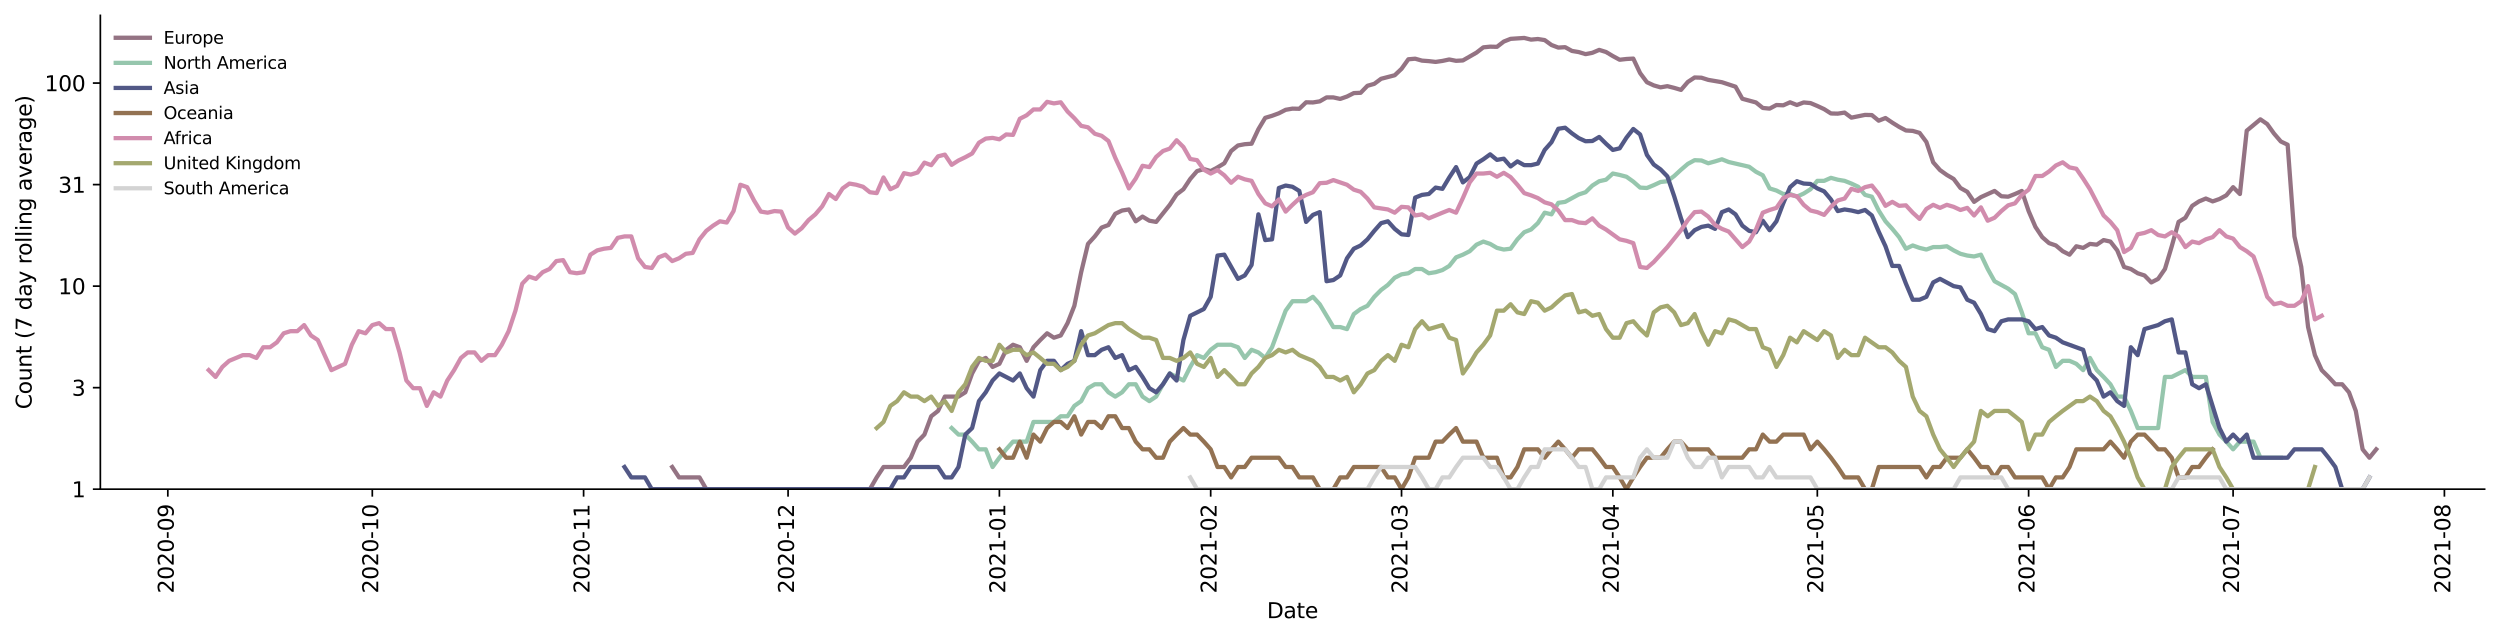 <?xml version="1.0" encoding="utf-8" standalone="no"?>
<!DOCTYPE svg PUBLIC "-//W3C//DTD SVG 1.1//EN"
  "http://www.w3.org/Graphics/SVG/1.1/DTD/svg11.dtd">
<svg height="298.621pt" version="1.1" viewBox="0 0 1170.166 298.621" width="1170.166pt" xmlns="http://www.w3.org/2000/svg" xmlns:xlink="http://www.w3.org/1999/xlink">
 <defs>
  <style type="text/css">*{stroke-linecap:butt;stroke-linejoin:round;}</style>
 </defs>
 <g id="figure_1">
  <g id="patch_1">
   <path d="M 0 298.621 
L 1170.166 298.621 
L 1170.166 0 
L 0 0 
z
" style="fill:#ffffff;"/>
  </g>
  <g id="axes_1">
   <g id="patch_2">
    <path d="M 46.966 228.96 
L 1162.966 228.96 
L 1162.966 7.2 
L 46.966 7.2 
z
" style="fill:#ffffff;"/>
   </g>
   <g id="matplotlib.axis_1">
    <g id="xtick_1">
     <g id="line2d_1">
      <defs>
       <path d="M 0 0 
L 0 3.5 
" id="m126d867fb8" style="stroke:#000000;stroke-width:0.8;"/>
      </defs>
      <g>
       <use style="stroke:#000000;stroke-width:0.8;" x="78.551" xlink:href="#m126d867fb8" y="228.96"/>
      </g>
     </g>
     <g id="text_1">
      <!-- 2020-09 -->
      <g transform="translate(81.31 277.743)rotate(-90)scale(0.1 -0.1)">
       <defs>
        <path d="M 1228 531 
L 3431 531 
L 3431 0 
L 469 0 
L 469 531 
Q 828 903 1448 1529 
Q 2069 2156 2228 2338 
Q 2531 2678 2651 2914 
Q 2772 3150 2772 3378 
Q 2772 3750 2511 3984 
Q 2250 4219 1831 4219 
Q 1534 4219 1204 4116 
Q 875 4013 500 3803 
L 500 4441 
Q 881 4594 1212 4672 
Q 1544 4750 1819 4750 
Q 2544 4750 2975 4387 
Q 3406 4025 3406 3419 
Q 3406 3131 3298 2873 
Q 3191 2616 2906 2266 
Q 2828 2175 2409 1742 
Q 1991 1309 1228 531 
z
" id="DejaVuSans-32" transform="scale(0.016)"/>
        <path d="M 2034 4250 
Q 1547 4250 1301 3770 
Q 1056 3291 1056 2328 
Q 1056 1369 1301 889 
Q 1547 409 2034 409 
Q 2525 409 2770 889 
Q 3016 1369 3016 2328 
Q 3016 3291 2770 3770 
Q 2525 4250 2034 4250 
z
M 2034 4750 
Q 2819 4750 3233 4129 
Q 3647 3509 3647 2328 
Q 3647 1150 3233 529 
Q 2819 -91 2034 -91 
Q 1250 -91 836 529 
Q 422 1150 422 2328 
Q 422 3509 836 4129 
Q 1250 4750 2034 4750 
z
" id="DejaVuSans-30" transform="scale(0.016)"/>
        <path d="M 313 2009 
L 1997 2009 
L 1997 1497 
L 313 1497 
L 313 2009 
z
" id="DejaVuSans-2d" transform="scale(0.016)"/>
        <path d="M 703 97 
L 703 672 
Q 941 559 1184 500 
Q 1428 441 1663 441 
Q 2288 441 2617 861 
Q 2947 1281 2994 2138 
Q 2813 1869 2534 1725 
Q 2256 1581 1919 1581 
Q 1219 1581 811 2004 
Q 403 2428 403 3163 
Q 403 3881 828 4315 
Q 1253 4750 1959 4750 
Q 2769 4750 3195 4129 
Q 3622 3509 3622 2328 
Q 3622 1225 3098 567 
Q 2575 -91 1691 -91 
Q 1453 -91 1209 -44 
Q 966 3 703 97 
z
M 1959 2075 
Q 2384 2075 2632 2365 
Q 2881 2656 2881 3163 
Q 2881 3666 2632 3958 
Q 2384 4250 1959 4250 
Q 1534 4250 1286 3958 
Q 1038 3666 1038 3163 
Q 1038 2656 1286 2365 
Q 1534 2075 1959 2075 
z
" id="DejaVuSans-39" transform="scale(0.016)"/>
       </defs>
       <use xlink:href="#DejaVuSans-32"/>
       <use x="63.623" xlink:href="#DejaVuSans-30"/>
       <use x="127.246" xlink:href="#DejaVuSans-32"/>
       <use x="190.869" xlink:href="#DejaVuSans-30"/>
       <use x="254.492" xlink:href="#DejaVuSans-2d"/>
       <use x="290.576" xlink:href="#DejaVuSans-30"/>
       <use x="354.199" xlink:href="#DejaVuSans-39"/>
      </g>
     </g>
    </g>
    <g id="xtick_2">
     <g id="line2d_2">
      <g>
       <use style="stroke:#000000;stroke-width:0.8;" x="174.262" xlink:href="#m126d867fb8" y="228.96"/>
      </g>
     </g>
     <g id="text_2">
      <!-- 2020-10 -->
      <g transform="translate(177.022 277.743)rotate(-90)scale(0.1 -0.1)">
       <defs>
        <path d="M 794 531 
L 1825 531 
L 1825 4091 
L 703 3866 
L 703 4441 
L 1819 4666 
L 2450 4666 
L 2450 531 
L 3481 531 
L 3481 0 
L 794 0 
L 794 531 
z
" id="DejaVuSans-31" transform="scale(0.016)"/>
       </defs>
       <use xlink:href="#DejaVuSans-32"/>
       <use x="63.623" xlink:href="#DejaVuSans-30"/>
       <use x="127.246" xlink:href="#DejaVuSans-32"/>
       <use x="190.869" xlink:href="#DejaVuSans-30"/>
       <use x="254.492" xlink:href="#DejaVuSans-2d"/>
       <use x="290.576" xlink:href="#DejaVuSans-31"/>
       <use x="354.199" xlink:href="#DejaVuSans-30"/>
      </g>
     </g>
    </g>
    <g id="xtick_3">
     <g id="line2d_3">
      <g>
       <use style="stroke:#000000;stroke-width:0.8;" x="273.165" xlink:href="#m126d867fb8" y="228.96"/>
      </g>
     </g>
     <g id="text_3">
      <!-- 2020-11 -->
      <g transform="translate(275.924 277.743)rotate(-90)scale(0.1 -0.1)">
       <use xlink:href="#DejaVuSans-32"/>
       <use x="63.623" xlink:href="#DejaVuSans-30"/>
       <use x="127.246" xlink:href="#DejaVuSans-32"/>
       <use x="190.869" xlink:href="#DejaVuSans-30"/>
       <use x="254.492" xlink:href="#DejaVuSans-2d"/>
       <use x="290.576" xlink:href="#DejaVuSans-31"/>
       <use x="354.199" xlink:href="#DejaVuSans-31"/>
      </g>
     </g>
    </g>
    <g id="xtick_4">
     <g id="line2d_4">
      <g>
       <use style="stroke:#000000;stroke-width:0.8;" x="368.876" xlink:href="#m126d867fb8" y="228.96"/>
      </g>
     </g>
     <g id="text_4">
      <!-- 2020-12 -->
      <g transform="translate(371.636 277.743)rotate(-90)scale(0.1 -0.1)">
       <use xlink:href="#DejaVuSans-32"/>
       <use x="63.623" xlink:href="#DejaVuSans-30"/>
       <use x="127.246" xlink:href="#DejaVuSans-32"/>
       <use x="190.869" xlink:href="#DejaVuSans-30"/>
       <use x="254.492" xlink:href="#DejaVuSans-2d"/>
       <use x="290.576" xlink:href="#DejaVuSans-31"/>
       <use x="354.199" xlink:href="#DejaVuSans-32"/>
      </g>
     </g>
    </g>
    <g id="xtick_5">
     <g id="line2d_5">
      <g>
       <use style="stroke:#000000;stroke-width:0.8;" x="467.779" xlink:href="#m126d867fb8" y="228.96"/>
      </g>
     </g>
     <g id="text_5">
      <!-- 2021-01 -->
      <g transform="translate(470.538 277.743)rotate(-90)scale(0.1 -0.1)">
       <use xlink:href="#DejaVuSans-32"/>
       <use x="63.623" xlink:href="#DejaVuSans-30"/>
       <use x="127.246" xlink:href="#DejaVuSans-32"/>
       <use x="190.869" xlink:href="#DejaVuSans-31"/>
       <use x="254.492" xlink:href="#DejaVuSans-2d"/>
       <use x="290.576" xlink:href="#DejaVuSans-30"/>
       <use x="354.199" xlink:href="#DejaVuSans-31"/>
      </g>
     </g>
    </g>
    <g id="xtick_6">
     <g id="line2d_6">
      <g>
       <use style="stroke:#000000;stroke-width:0.8;" x="566.681" xlink:href="#m126d867fb8" y="228.96"/>
      </g>
     </g>
     <g id="text_6">
      <!-- 2021-02 -->
      <g transform="translate(569.44 277.743)rotate(-90)scale(0.1 -0.1)">
       <use xlink:href="#DejaVuSans-32"/>
       <use x="63.623" xlink:href="#DejaVuSans-30"/>
       <use x="127.246" xlink:href="#DejaVuSans-32"/>
       <use x="190.869" xlink:href="#DejaVuSans-31"/>
       <use x="254.492" xlink:href="#DejaVuSans-2d"/>
       <use x="290.576" xlink:href="#DejaVuSans-30"/>
       <use x="354.199" xlink:href="#DejaVuSans-32"/>
      </g>
     </g>
    </g>
    <g id="xtick_7">
     <g id="line2d_7">
      <g>
       <use style="stroke:#000000;stroke-width:0.8;" x="656.012" xlink:href="#m126d867fb8" y="228.96"/>
      </g>
     </g>
     <g id="text_7">
      <!-- 2021-03 -->
      <g transform="translate(658.771 277.743)rotate(-90)scale(0.1 -0.1)">
       <defs>
        <path d="M 2597 2516 
Q 3050 2419 3304 2112 
Q 3559 1806 3559 1356 
Q 3559 666 3084 287 
Q 2609 -91 1734 -91 
Q 1441 -91 1130 -33 
Q 819 25 488 141 
L 488 750 
Q 750 597 1062 519 
Q 1375 441 1716 441 
Q 2309 441 2620 675 
Q 2931 909 2931 1356 
Q 2931 1769 2642 2001 
Q 2353 2234 1838 2234 
L 1294 2234 
L 1294 2753 
L 1863 2753 
Q 2328 2753 2575 2939 
Q 2822 3125 2822 3475 
Q 2822 3834 2567 4026 
Q 2313 4219 1838 4219 
Q 1578 4219 1281 4162 
Q 984 4106 628 3988 
L 628 4550 
Q 988 4650 1302 4700 
Q 1616 4750 1894 4750 
Q 2613 4750 3031 4423 
Q 3450 4097 3450 3541 
Q 3450 3153 3228 2886 
Q 3006 2619 2597 2516 
z
" id="DejaVuSans-33" transform="scale(0.016)"/>
       </defs>
       <use xlink:href="#DejaVuSans-32"/>
       <use x="63.623" xlink:href="#DejaVuSans-30"/>
       <use x="127.246" xlink:href="#DejaVuSans-32"/>
       <use x="190.869" xlink:href="#DejaVuSans-31"/>
       <use x="254.492" xlink:href="#DejaVuSans-2d"/>
       <use x="290.576" xlink:href="#DejaVuSans-30"/>
       <use x="354.199" xlink:href="#DejaVuSans-33"/>
      </g>
     </g>
    </g>
    <g id="xtick_8">
     <g id="line2d_8">
      <g>
       <use style="stroke:#000000;stroke-width:0.8;" x="754.914" xlink:href="#m126d867fb8" y="228.96"/>
      </g>
     </g>
     <g id="text_8">
      <!-- 2021-04 -->
      <g transform="translate(757.674 277.743)rotate(-90)scale(0.1 -0.1)">
       <defs>
        <path d="M 2419 4116 
L 825 1625 
L 2419 1625 
L 2419 4116 
z
M 2253 4666 
L 3047 4666 
L 3047 1625 
L 3713 1625 
L 3713 1100 
L 3047 1100 
L 3047 0 
L 2419 0 
L 2419 1100 
L 313 1100 
L 313 1709 
L 2253 4666 
z
" id="DejaVuSans-34" transform="scale(0.016)"/>
       </defs>
       <use xlink:href="#DejaVuSans-32"/>
       <use x="63.623" xlink:href="#DejaVuSans-30"/>
       <use x="127.246" xlink:href="#DejaVuSans-32"/>
       <use x="190.869" xlink:href="#DejaVuSans-31"/>
       <use x="254.492" xlink:href="#DejaVuSans-2d"/>
       <use x="290.576" xlink:href="#DejaVuSans-30"/>
       <use x="354.199" xlink:href="#DejaVuSans-34"/>
      </g>
     </g>
    </g>
    <g id="xtick_9">
     <g id="line2d_9">
      <g>
       <use style="stroke:#000000;stroke-width:0.8;" x="850.626" xlink:href="#m126d867fb8" y="228.96"/>
      </g>
     </g>
     <g id="text_9">
      <!-- 2021-05 -->
      <g transform="translate(853.385 277.743)rotate(-90)scale(0.1 -0.1)">
       <defs>
        <path d="M 691 4666 
L 3169 4666 
L 3169 4134 
L 1269 4134 
L 1269 2991 
Q 1406 3038 1543 3061 
Q 1681 3084 1819 3084 
Q 2600 3084 3056 2656 
Q 3513 2228 3513 1497 
Q 3513 744 3044 326 
Q 2575 -91 1722 -91 
Q 1428 -91 1123 -41 
Q 819 9 494 109 
L 494 744 
Q 775 591 1075 516 
Q 1375 441 1709 441 
Q 2250 441 2565 725 
Q 2881 1009 2881 1497 
Q 2881 1984 2565 2268 
Q 2250 2553 1709 2553 
Q 1456 2553 1204 2497 
Q 953 2441 691 2322 
L 691 4666 
z
" id="DejaVuSans-35" transform="scale(0.016)"/>
       </defs>
       <use xlink:href="#DejaVuSans-32"/>
       <use x="63.623" xlink:href="#DejaVuSans-30"/>
       <use x="127.246" xlink:href="#DejaVuSans-32"/>
       <use x="190.869" xlink:href="#DejaVuSans-31"/>
       <use x="254.492" xlink:href="#DejaVuSans-2d"/>
       <use x="290.576" xlink:href="#DejaVuSans-30"/>
       <use x="354.199" xlink:href="#DejaVuSans-35"/>
      </g>
     </g>
    </g>
    <g id="xtick_10">
     <g id="line2d_10">
      <g>
       <use style="stroke:#000000;stroke-width:0.8;" x="949.528" xlink:href="#m126d867fb8" y="228.96"/>
      </g>
     </g>
     <g id="text_10">
      <!-- 2021-06 -->
      <g transform="translate(952.288 277.743)rotate(-90)scale(0.1 -0.1)">
       <defs>
        <path d="M 2113 2584 
Q 1688 2584 1439 2293 
Q 1191 2003 1191 1497 
Q 1191 994 1439 701 
Q 1688 409 2113 409 
Q 2538 409 2786 701 
Q 3034 994 3034 1497 
Q 3034 2003 2786 2293 
Q 2538 2584 2113 2584 
z
M 3366 4563 
L 3366 3988 
Q 3128 4100 2886 4159 
Q 2644 4219 2406 4219 
Q 1781 4219 1451 3797 
Q 1122 3375 1075 2522 
Q 1259 2794 1537 2939 
Q 1816 3084 2150 3084 
Q 2853 3084 3261 2657 
Q 3669 2231 3669 1497 
Q 3669 778 3244 343 
Q 2819 -91 2113 -91 
Q 1303 -91 875 529 
Q 447 1150 447 2328 
Q 447 3434 972 4092 
Q 1497 4750 2381 4750 
Q 2619 4750 2861 4703 
Q 3103 4656 3366 4563 
z
" id="DejaVuSans-36" transform="scale(0.016)"/>
       </defs>
       <use xlink:href="#DejaVuSans-32"/>
       <use x="63.623" xlink:href="#DejaVuSans-30"/>
       <use x="127.246" xlink:href="#DejaVuSans-32"/>
       <use x="190.869" xlink:href="#DejaVuSans-31"/>
       <use x="254.492" xlink:href="#DejaVuSans-2d"/>
       <use x="290.576" xlink:href="#DejaVuSans-30"/>
       <use x="354.199" xlink:href="#DejaVuSans-36"/>
      </g>
     </g>
    </g>
    <g id="xtick_11">
     <g id="line2d_11">
      <g>
       <use style="stroke:#000000;stroke-width:0.8;" x="1045.24" xlink:href="#m126d867fb8" y="228.96"/>
      </g>
     </g>
     <g id="text_11">
      <!-- 2021-07 -->
      <g transform="translate(1047.999 277.743)rotate(-90)scale(0.1 -0.1)">
       <defs>
        <path d="M 525 4666 
L 3525 4666 
L 3525 4397 
L 1831 0 
L 1172 0 
L 2766 4134 
L 525 4134 
L 525 4666 
z
" id="DejaVuSans-37" transform="scale(0.016)"/>
       </defs>
       <use xlink:href="#DejaVuSans-32"/>
       <use x="63.623" xlink:href="#DejaVuSans-30"/>
       <use x="127.246" xlink:href="#DejaVuSans-32"/>
       <use x="190.869" xlink:href="#DejaVuSans-31"/>
       <use x="254.492" xlink:href="#DejaVuSans-2d"/>
       <use x="290.576" xlink:href="#DejaVuSans-30"/>
       <use x="354.199" xlink:href="#DejaVuSans-37"/>
      </g>
     </g>
    </g>
    <g id="xtick_12">
     <g id="line2d_12">
      <g>
       <use style="stroke:#000000;stroke-width:0.8;" x="1144.142" xlink:href="#m126d867fb8" y="228.96"/>
      </g>
     </g>
     <g id="text_12">
      <!-- 2021-08 -->
      <g transform="translate(1146.902 277.743)rotate(-90)scale(0.1 -0.1)">
       <defs>
        <path d="M 2034 2216 
Q 1584 2216 1326 1975 
Q 1069 1734 1069 1313 
Q 1069 891 1326 650 
Q 1584 409 2034 409 
Q 2484 409 2743 651 
Q 3003 894 3003 1313 
Q 3003 1734 2745 1975 
Q 2488 2216 2034 2216 
z
M 1403 2484 
Q 997 2584 770 2862 
Q 544 3141 544 3541 
Q 544 4100 942 4425 
Q 1341 4750 2034 4750 
Q 2731 4750 3128 4425 
Q 3525 4100 3525 3541 
Q 3525 3141 3298 2862 
Q 3072 2584 2669 2484 
Q 3125 2378 3379 2068 
Q 3634 1759 3634 1313 
Q 3634 634 3220 271 
Q 2806 -91 2034 -91 
Q 1263 -91 848 271 
Q 434 634 434 1313 
Q 434 1759 690 2068 
Q 947 2378 1403 2484 
z
M 1172 3481 
Q 1172 3119 1398 2916 
Q 1625 2713 2034 2713 
Q 2441 2713 2670 2916 
Q 2900 3119 2900 3481 
Q 2900 3844 2670 4047 
Q 2441 4250 2034 4250 
Q 1625 4250 1398 4047 
Q 1172 3844 1172 3481 
z
" id="DejaVuSans-38" transform="scale(0.016)"/>
       </defs>
       <use xlink:href="#DejaVuSans-32"/>
       <use x="63.623" xlink:href="#DejaVuSans-30"/>
       <use x="127.246" xlink:href="#DejaVuSans-32"/>
       <use x="190.869" xlink:href="#DejaVuSans-31"/>
       <use x="254.492" xlink:href="#DejaVuSans-2d"/>
       <use x="290.576" xlink:href="#DejaVuSans-30"/>
       <use x="354.199" xlink:href="#DejaVuSans-38"/>
      </g>
     </g>
    </g>
    <g id="text_13">
     <!-- Date -->
     <g transform="translate(593.015 289.341)scale(0.1 -0.1)">
      <defs>
       <path d="M 1259 4147 
L 1259 519 
L 2022 519 
Q 2988 519 3436 956 
Q 3884 1394 3884 2338 
Q 3884 3275 3436 3711 
Q 2988 4147 2022 4147 
L 1259 4147 
z
M 628 4666 
L 1925 4666 
Q 3281 4666 3915 4102 
Q 4550 3538 4550 2338 
Q 4550 1131 3912 565 
Q 3275 0 1925 0 
L 628 0 
L 628 4666 
z
" id="DejaVuSans-44" transform="scale(0.016)"/>
       <path d="M 2194 1759 
Q 1497 1759 1228 1600 
Q 959 1441 959 1056 
Q 959 750 1161 570 
Q 1363 391 1709 391 
Q 2188 391 2477 730 
Q 2766 1069 2766 1631 
L 2766 1759 
L 2194 1759 
z
M 3341 1997 
L 3341 0 
L 2766 0 
L 2766 531 
Q 2569 213 2275 61 
Q 1981 -91 1556 -91 
Q 1019 -91 701 211 
Q 384 513 384 1019 
Q 384 1609 779 1909 
Q 1175 2209 1959 2209 
L 2766 2209 
L 2766 2266 
Q 2766 2663 2505 2880 
Q 2244 3097 1772 3097 
Q 1472 3097 1187 3025 
Q 903 2953 641 2809 
L 641 3341 
Q 956 3463 1253 3523 
Q 1550 3584 1831 3584 
Q 2591 3584 2966 3190 
Q 3341 2797 3341 1997 
z
" id="DejaVuSans-61" transform="scale(0.016)"/>
       <path d="M 1172 4494 
L 1172 3500 
L 2356 3500 
L 2356 3053 
L 1172 3053 
L 1172 1153 
Q 1172 725 1289 603 
Q 1406 481 1766 481 
L 2356 481 
L 2356 0 
L 1766 0 
Q 1100 0 847 248 
Q 594 497 594 1153 
L 594 3053 
L 172 3053 
L 172 3500 
L 594 3500 
L 594 4494 
L 1172 4494 
z
" id="DejaVuSans-74" transform="scale(0.016)"/>
       <path d="M 3597 1894 
L 3597 1613 
L 953 1613 
Q 991 1019 1311 708 
Q 1631 397 2203 397 
Q 2534 397 2845 478 
Q 3156 559 3463 722 
L 3463 178 
Q 3153 47 2828 -22 
Q 2503 -91 2169 -91 
Q 1331 -91 842 396 
Q 353 884 353 1716 
Q 353 2575 817 3079 
Q 1281 3584 2069 3584 
Q 2775 3584 3186 3129 
Q 3597 2675 3597 1894 
z
M 3022 2063 
Q 3016 2534 2758 2815 
Q 2500 3097 2075 3097 
Q 1594 3097 1305 2825 
Q 1016 2553 972 2059 
L 3022 2063 
z
" id="DejaVuSans-65" transform="scale(0.016)"/>
      </defs>
      <use xlink:href="#DejaVuSans-44"/>
      <use x="77.002" xlink:href="#DejaVuSans-61"/>
      <use x="138.281" xlink:href="#DejaVuSans-74"/>
      <use x="177.49" xlink:href="#DejaVuSans-65"/>
     </g>
    </g>
   </g>
   <g id="matplotlib.axis_2">
    <g id="ytick_1">
     <g id="line2d_13">
      <defs>
       <path d="M 0 0 
L -3.5 0 
" id="m1bcb08c4aa" style="stroke:#000000;stroke-width:0.8;"/>
      </defs>
      <g>
       <use style="stroke:#000000;stroke-width:0.8;" x="46.966" xlink:href="#m1bcb08c4aa" y="228.96"/>
      </g>
     </g>
     <g id="text_14">
      <!-- 1 -->
      <g transform="translate(33.603 232.759)scale(0.1 -0.1)">
       <use xlink:href="#DejaVuSans-31"/>
      </g>
     </g>
    </g>
    <g id="ytick_2">
     <g id="line2d_14">
      <g>
       <use style="stroke:#000000;stroke-width:0.8;" x="46.966" xlink:href="#m1bcb08c4aa" y="181.443"/>
      </g>
     </g>
     <g id="text_15">
      <!-- 3 -->
      <g transform="translate(33.603 185.242)scale(0.1 -0.1)">
       <use xlink:href="#DejaVuSans-33"/>
      </g>
     </g>
    </g>
    <g id="ytick_3">
     <g id="line2d_15">
      <g>
       <use style="stroke:#000000;stroke-width:0.8;" x="46.966" xlink:href="#m1bcb08c4aa" y="133.925"/>
      </g>
     </g>
     <g id="text_16">
      <!-- 10 -->
      <g transform="translate(27.241 137.724)scale(0.1 -0.1)">
       <use xlink:href="#DejaVuSans-31"/>
       <use x="63.623" xlink:href="#DejaVuSans-30"/>
      </g>
     </g>
    </g>
    <g id="ytick_4">
     <g id="line2d_16">
      <g>
       <use style="stroke:#000000;stroke-width:0.8;" x="46.966" xlink:href="#m1bcb08c4aa" y="86.408"/>
      </g>
     </g>
     <g id="text_17">
      <!-- 31 -->
      <g transform="translate(27.241 90.207)scale(0.1 -0.1)">
       <use xlink:href="#DejaVuSans-33"/>
       <use x="63.623" xlink:href="#DejaVuSans-31"/>
      </g>
     </g>
    </g>
    <g id="ytick_5">
     <g id="line2d_17">
      <g>
       <use style="stroke:#000000;stroke-width:0.8;" x="46.966" xlink:href="#m1bcb08c4aa" y="38.89"/>
      </g>
     </g>
     <g id="text_18">
      <!-- 100 -->
      <g transform="translate(20.878 42.69)scale(0.1 -0.1)">
       <use xlink:href="#DejaVuSans-31"/>
       <use x="63.623" xlink:href="#DejaVuSans-30"/>
       <use x="127.246" xlink:href="#DejaVuSans-30"/>
      </g>
     </g>
    </g>
    <g id="text_19">
     <!-- Count (7 day rolling average) -->
     <g transform="translate(14.798 191.548)rotate(-90)scale(0.1 -0.1)">
      <defs>
       <path d="M 4122 4306 
L 4122 3641 
Q 3803 3938 3442 4084 
Q 3081 4231 2675 4231 
Q 1875 4231 1450 3742 
Q 1025 3253 1025 2328 
Q 1025 1406 1450 917 
Q 1875 428 2675 428 
Q 3081 428 3442 575 
Q 3803 722 4122 1019 
L 4122 359 
Q 3791 134 3420 21 
Q 3050 -91 2638 -91 
Q 1578 -91 968 557 
Q 359 1206 359 2328 
Q 359 3453 968 4101 
Q 1578 4750 2638 4750 
Q 3056 4750 3426 4639 
Q 3797 4528 4122 4306 
z
" id="DejaVuSans-43" transform="scale(0.016)"/>
       <path d="M 1959 3097 
Q 1497 3097 1228 2736 
Q 959 2375 959 1747 
Q 959 1119 1226 758 
Q 1494 397 1959 397 
Q 2419 397 2687 759 
Q 2956 1122 2956 1747 
Q 2956 2369 2687 2733 
Q 2419 3097 1959 3097 
z
M 1959 3584 
Q 2709 3584 3137 3096 
Q 3566 2609 3566 1747 
Q 3566 888 3137 398 
Q 2709 -91 1959 -91 
Q 1206 -91 779 398 
Q 353 888 353 1747 
Q 353 2609 779 3096 
Q 1206 3584 1959 3584 
z
" id="DejaVuSans-6f" transform="scale(0.016)"/>
       <path d="M 544 1381 
L 544 3500 
L 1119 3500 
L 1119 1403 
Q 1119 906 1312 657 
Q 1506 409 1894 409 
Q 2359 409 2629 706 
Q 2900 1003 2900 1516 
L 2900 3500 
L 3475 3500 
L 3475 0 
L 2900 0 
L 2900 538 
Q 2691 219 2414 64 
Q 2138 -91 1772 -91 
Q 1169 -91 856 284 
Q 544 659 544 1381 
z
M 1991 3584 
L 1991 3584 
z
" id="DejaVuSans-75" transform="scale(0.016)"/>
       <path d="M 3513 2113 
L 3513 0 
L 2938 0 
L 2938 2094 
Q 2938 2591 2744 2837 
Q 2550 3084 2163 3084 
Q 1697 3084 1428 2787 
Q 1159 2491 1159 1978 
L 1159 0 
L 581 0 
L 581 3500 
L 1159 3500 
L 1159 2956 
Q 1366 3272 1645 3428 
Q 1925 3584 2291 3584 
Q 2894 3584 3203 3211 
Q 3513 2838 3513 2113 
z
" id="DejaVuSans-6e" transform="scale(0.016)"/>
       <path id="DejaVuSans-20" transform="scale(0.016)"/>
       <path d="M 1984 4856 
Q 1566 4138 1362 3434 
Q 1159 2731 1159 2009 
Q 1159 1288 1364 580 
Q 1569 -128 1984 -844 
L 1484 -844 
Q 1016 -109 783 600 
Q 550 1309 550 2009 
Q 550 2706 781 3412 
Q 1013 4119 1484 4856 
L 1984 4856 
z
" id="DejaVuSans-28" transform="scale(0.016)"/>
       <path d="M 2906 2969 
L 2906 4863 
L 3481 4863 
L 3481 0 
L 2906 0 
L 2906 525 
Q 2725 213 2448 61 
Q 2172 -91 1784 -91 
Q 1150 -91 751 415 
Q 353 922 353 1747 
Q 353 2572 751 3078 
Q 1150 3584 1784 3584 
Q 2172 3584 2448 3432 
Q 2725 3281 2906 2969 
z
M 947 1747 
Q 947 1113 1208 752 
Q 1469 391 1925 391 
Q 2381 391 2643 752 
Q 2906 1113 2906 1747 
Q 2906 2381 2643 2742 
Q 2381 3103 1925 3103 
Q 1469 3103 1208 2742 
Q 947 2381 947 1747 
z
" id="DejaVuSans-64" transform="scale(0.016)"/>
       <path d="M 2059 -325 
Q 1816 -950 1584 -1140 
Q 1353 -1331 966 -1331 
L 506 -1331 
L 506 -850 
L 844 -850 
Q 1081 -850 1212 -737 
Q 1344 -625 1503 -206 
L 1606 56 
L 191 3500 
L 800 3500 
L 1894 763 
L 2988 3500 
L 3597 3500 
L 2059 -325 
z
" id="DejaVuSans-79" transform="scale(0.016)"/>
       <path d="M 2631 2963 
Q 2534 3019 2420 3045 
Q 2306 3072 2169 3072 
Q 1681 3072 1420 2755 
Q 1159 2438 1159 1844 
L 1159 0 
L 581 0 
L 581 3500 
L 1159 3500 
L 1159 2956 
Q 1341 3275 1631 3429 
Q 1922 3584 2338 3584 
Q 2397 3584 2469 3576 
Q 2541 3569 2628 3553 
L 2631 2963 
z
" id="DejaVuSans-72" transform="scale(0.016)"/>
       <path d="M 603 4863 
L 1178 4863 
L 1178 0 
L 603 0 
L 603 4863 
z
" id="DejaVuSans-6c" transform="scale(0.016)"/>
       <path d="M 603 3500 
L 1178 3500 
L 1178 0 
L 603 0 
L 603 3500 
z
M 603 4863 
L 1178 4863 
L 1178 4134 
L 603 4134 
L 603 4863 
z
" id="DejaVuSans-69" transform="scale(0.016)"/>
       <path d="M 2906 1791 
Q 2906 2416 2648 2759 
Q 2391 3103 1925 3103 
Q 1463 3103 1205 2759 
Q 947 2416 947 1791 
Q 947 1169 1205 825 
Q 1463 481 1925 481 
Q 2391 481 2648 825 
Q 2906 1169 2906 1791 
z
M 3481 434 
Q 3481 -459 3084 -895 
Q 2688 -1331 1869 -1331 
Q 1566 -1331 1297 -1286 
Q 1028 -1241 775 -1147 
L 775 -588 
Q 1028 -725 1275 -790 
Q 1522 -856 1778 -856 
Q 2344 -856 2625 -561 
Q 2906 -266 2906 331 
L 2906 616 
Q 2728 306 2450 153 
Q 2172 0 1784 0 
Q 1141 0 747 490 
Q 353 981 353 1791 
Q 353 2603 747 3093 
Q 1141 3584 1784 3584 
Q 2172 3584 2450 3431 
Q 2728 3278 2906 2969 
L 2906 3500 
L 3481 3500 
L 3481 434 
z
" id="DejaVuSans-67" transform="scale(0.016)"/>
       <path d="M 191 3500 
L 800 3500 
L 1894 563 
L 2988 3500 
L 3597 3500 
L 2284 0 
L 1503 0 
L 191 3500 
z
" id="DejaVuSans-76" transform="scale(0.016)"/>
       <path d="M 513 4856 
L 1013 4856 
Q 1481 4119 1714 3412 
Q 1947 2706 1947 2009 
Q 1947 1309 1714 600 
Q 1481 -109 1013 -844 
L 513 -844 
Q 928 -128 1133 580 
Q 1338 1288 1338 2009 
Q 1338 2731 1133 3434 
Q 928 4138 513 4856 
z
" id="DejaVuSans-29" transform="scale(0.016)"/>
      </defs>
      <use xlink:href="#DejaVuSans-43"/>
      <use x="69.824" xlink:href="#DejaVuSans-6f"/>
      <use x="131.006" xlink:href="#DejaVuSans-75"/>
      <use x="194.385" xlink:href="#DejaVuSans-6e"/>
      <use x="257.764" xlink:href="#DejaVuSans-74"/>
      <use x="296.973" xlink:href="#DejaVuSans-20"/>
      <use x="328.76" xlink:href="#DejaVuSans-28"/>
      <use x="367.773" xlink:href="#DejaVuSans-37"/>
      <use x="431.396" xlink:href="#DejaVuSans-20"/>
      <use x="463.184" xlink:href="#DejaVuSans-64"/>
      <use x="526.66" xlink:href="#DejaVuSans-61"/>
      <use x="587.939" xlink:href="#DejaVuSans-79"/>
      <use x="647.119" xlink:href="#DejaVuSans-20"/>
      <use x="678.906" xlink:href="#DejaVuSans-72"/>
      <use x="717.77" xlink:href="#DejaVuSans-6f"/>
      <use x="778.951" xlink:href="#DejaVuSans-6c"/>
      <use x="806.734" xlink:href="#DejaVuSans-6c"/>
      <use x="834.518" xlink:href="#DejaVuSans-69"/>
      <use x="862.301" xlink:href="#DejaVuSans-6e"/>
      <use x="925.68" xlink:href="#DejaVuSans-67"/>
      <use x="989.156" xlink:href="#DejaVuSans-20"/>
      <use x="1020.943" xlink:href="#DejaVuSans-61"/>
      <use x="1082.223" xlink:href="#DejaVuSans-76"/>
      <use x="1141.402" xlink:href="#DejaVuSans-65"/>
      <use x="1202.926" xlink:href="#DejaVuSans-72"/>
      <use x="1244.039" xlink:href="#DejaVuSans-61"/>
      <use x="1305.318" xlink:href="#DejaVuSans-67"/>
      <use x="1368.795" xlink:href="#DejaVuSans-65"/>
      <use x="1430.318" xlink:href="#DejaVuSans-29"/>
     </g>
    </g>
   </g>
   <g id="line2d_18">
    <path clip-path="url(#pd4f883afc5)" d="M 314.64 218.587 
L 317.83 223.449 
L 327.401 223.449 
L 330.592 228.96 
L 407.161 228.96 
L 410.352 223.449 
L 413.542 218.587 
L 423.113 218.587 
L 426.304 214.239 
L 429.494 206.714 
L 432.684 203.41 
L 435.875 194.84 
L 439.065 192.338 
L 442.256 185.631 
L 448.636 185.631 
L 451.827 183.617 
L 455.017 174.802 
L 458.207 168.896 
L 461.398 167.542 
L 464.588 171.743 
L 467.779 170.295 
L 470.969 163.73 
L 474.159 161.371 
L 477.35 162.534 
L 480.54 168.896 
L 483.731 162.534 
L 486.921 159.139 
L 490.111 156.003 
L 493.302 158.067 
L 496.492 157.022 
L 499.683 151.254 
L 502.873 143.135 
L 506.063 127.395 
L 509.254 114.16 
L 512.444 110.66 
L 515.635 106.513 
L 518.825 105.317 
L 522.015 100.064 
L 525.206 98.536 
L 528.396 98.038 
L 531.587 103.585 
L 534.777 101.383 
L 537.967 103.303 
L 541.158 103.869 
L 547.539 95.872 
L 550.729 91.011 
L 553.919 88.582 
L 557.11 83.765 
L 560.3 80.086 
L 563.49 79.137 
L 566.681 80.086 
L 569.871 78.363 
L 573.062 76.415 
L 576.252 70.685 
L 579.442 68.093 
L 582.633 67.499 
L 585.823 67.264 
L 589.014 60.468 
L 592.204 55.156 
L 595.394 54.205 
L 598.585 53.026 
L 601.775 51.398 
L 604.966 50.843 
L 608.156 50.922 
L 611.346 47.88 
L 614.537 47.953 
L 617.727 47.442 
L 620.918 45.598 
L 624.108 45.598 
L 627.298 46.298 
L 630.489 45.184 
L 633.679 43.568 
L 636.87 43.436 
L 640.06 40.148 
L 643.25 39.246 
L 646.441 36.877 
L 652.822 35.226 
L 656.012 32.209 
L 659.202 27.746 
L 662.393 27.476 
L 665.583 28.381 
L 668.774 28.61 
L 671.964 28.979 
L 675.154 28.518 
L 678.345 27.836 
L 681.535 28.472 
L 684.725 28.289 
L 691.106 24.626 
L 694.297 22.156 
L 697.487 21.842 
L 700.677 21.921 
L 703.868 19.455 
L 707.058 18.186 
L 713.439 17.76 
L 716.629 18.545 
L 719.82 18.258 
L 723.01 18.761 
L 726.201 21.069 
L 729.391 22.274 
L 732.581 22.077 
L 735.772 23.841 
L 738.962 24.376 
L 742.153 25.342 
L 745.343 24.709 
L 748.533 23.352 
L 751.724 24.335 
L 754.914 26.243 
L 758.105 27.971 
L 761.295 27.611 
L 764.485 27.432 
L 767.676 34.213 
L 770.866 38.48 
L 774.057 39.966 
L 777.247 40.884 
L 780.437 40.33 
L 783.628 41.132 
L 786.818 42.076 
L 790.009 38.363 
L 793.199 36.264 
L 796.389 36.374 
L 799.58 37.385 
L 805.96 38.48 
L 812.341 40.575 
L 815.532 46.227 
L 821.912 47.953 
L 825.103 50.529 
L 828.293 50.843 
L 831.484 49.145 
L 834.674 49.297 
L 837.864 47.88 
L 841.055 49.145 
L 844.245 47.953 
L 847.436 48.248 
L 850.626 49.601 
L 853.816 51.08 
L 857.007 53.109 
L 860.197 53.193 
L 863.388 52.695 
L 866.578 55.069 
L 872.959 53.78 
L 876.149 53.865 
L 879.34 56.489 
L 882.53 55.244 
L 885.72 57.402 
L 888.911 59.388 
L 892.101 61.069 
L 895.292 61.272 
L 898.482 62.194 
L 901.672 66.451 
L 904.863 75.978 
L 908.053 79.609 
L 911.243 81.884 
L 914.434 83.765 
L 917.624 87.997 
L 920.815 89.779 
L 924.005 94.488 
L 927.195 92.281 
L 933.576 89.376 
L 936.767 91.853 
L 939.957 92.066 
L 943.147 90.803 
L 946.338 89.376 
L 949.528 98.787 
L 952.719 106.211 
L 955.909 110.997 
L 959.099 113.796 
L 962.29 114.897 
L 965.48 117.585 
L 968.671 119.204 
L 971.861 115.27 
L 975.051 116.028 
L 978.242 114.16 
L 981.432 114.527 
L 984.623 112.373 
L 987.813 113.078 
L 991.003 117.19 
L 994.194 124.952 
L 997.384 125.912 
L 1000.575 127.901 
L 1003.765 128.933 
L 1006.955 132.193 
L 1010.146 130.531 
L 1013.336 125.912 
L 1016.527 115.27 
L 1019.717 103.869 
L 1022.907 101.923 
L 1026.098 96.344 
L 1029.288 94.262 
L 1032.478 92.931 
L 1035.669 94.262 
L 1038.859 93.15 
L 1042.05 91.43 
L 1045.24 87.611 
L 1048.43 90.803 
L 1051.621 61.17 
L 1058.002 55.862 
L 1061.192 58.054 
L 1064.382 62.507 
L 1067.573 66.222 
L 1070.763 67.735 
L 1073.954 110.66 
L 1077.144 124.952 
L 1080.334 153.089 
L 1083.525 166.232 
L 1086.715 173.244 
L 1089.906 176.421 
L 1093.096 179.862 
L 1096.286 179.862 
L 1099.477 183.617 
L 1102.667 192.338 
L 1105.858 210.305 
L 1109.048 214.239 
L 1112.238 210.305 
L 1112.238 210.305 
" style="fill:none;stroke:#947383;stroke-linecap:square;stroke-width:2;"/>
   </g>
   <g id="line2d_19">
    <path clip-path="url(#pd4f883afc5)" d="M 445.446 200.352 
L 448.636 203.41 
L 451.827 203.41 
L 455.017 206.714 
L 458.207 210.305 
L 461.398 210.305 
L 464.588 218.587 
L 467.779 214.239 
L 470.969 210.305 
L 474.159 206.714 
L 480.54 206.714 
L 483.731 197.504 
L 493.302 197.504 
L 496.492 194.84 
L 499.683 194.84 
L 502.873 189.979 
L 506.063 187.748 
L 509.254 181.697 
L 512.444 179.862 
L 515.635 179.862 
L 518.825 183.617 
L 522.015 185.631 
L 525.206 183.617 
L 528.396 179.862 
L 531.587 179.862 
L 534.777 185.631 
L 537.967 187.748 
L 541.158 185.631 
L 544.348 179.862 
L 547.539 174.802 
L 553.919 178.106 
L 557.11 171.743 
L 560.3 166.232 
L 563.49 167.542 
L 566.681 163.73 
L 569.871 161.371 
L 576.252 161.371 
L 579.442 162.534 
L 582.633 167.542 
L 585.823 163.73 
L 589.014 164.962 
L 592.204 167.542 
L 595.394 162.534 
L 601.775 145.408 
L 604.966 140.981 
L 611.346 140.981 
L 614.537 138.934 
L 617.727 142.405 
L 624.108 153.089 
L 627.298 153.089 
L 630.489 154.037 
L 633.679 146.995 
L 636.87 144.636 
L 640.06 143.135 
L 643.25 138.934 
L 646.441 135.733 
L 649.631 133.34 
L 652.822 129.991 
L 656.012 128.414 
L 659.202 127.901 
L 662.393 125.912 
L 665.583 125.912 
L 668.774 127.901 
L 671.964 127.395 
L 675.154 126.4 
L 678.345 124.48 
L 681.535 120.461 
L 684.725 119.204 
L 687.916 117.585 
L 691.106 114.527 
L 694.297 113.078 
L 697.487 114.16 
L 700.677 116.028 
L 703.868 116.799 
L 707.058 116.412 
L 710.249 112.025 
L 713.439 108.694 
L 716.629 107.434 
L 719.82 104.442 
L 723.01 99.549 
L 726.201 100.325 
L 729.391 94.944 
L 732.581 94.488 
L 738.962 91.011 
L 742.153 89.981 
L 745.343 86.85 
L 748.533 84.827 
L 751.724 84.116 
L 754.914 81.221 
L 758.105 81.884 
L 761.295 82.728 
L 764.485 85.007 
L 767.676 87.803 
L 770.866 87.997 
L 774.057 86.662 
L 777.247 85.188 
L 780.437 84.827 
L 783.628 82.389 
L 786.818 79.451 
L 790.009 76.709 
L 793.199 74.977 
L 796.389 75.118 
L 799.58 76.415 
L 802.77 75.546 
L 805.96 74.555 
L 809.151 75.834 
L 818.722 78.057 
L 821.912 80.407 
L 825.103 82.052 
L 828.293 88.191 
L 831.484 89.176 
L 834.674 90.803 
L 837.864 90.803 
L 841.055 92.066 
L 844.245 90.596 
L 847.436 88.582 
L 850.626 84.648 
L 853.816 84.648 
L 857.007 83.243 
L 860.197 84.116 
L 863.388 84.648 
L 866.578 85.918 
L 869.768 87.419 
L 872.959 91.22 
L 876.149 92.066 
L 879.34 98.536 
L 882.53 103.585 
L 885.72 107.125 
L 888.911 110.997 
L 892.101 116.412 
L 895.292 114.897 
L 898.482 116.028 
L 901.672 116.799 
L 904.863 115.647 
L 908.053 115.647 
L 911.243 115.27 
L 914.434 117.19 
L 917.624 118.793 
L 920.815 119.619 
L 924.005 120.038 
L 927.195 119.204 
L 930.386 125.912 
L 933.576 131.632 
L 939.957 135.122 
L 943.147 137.624 
L 946.338 146.194 
L 949.528 156.003 
L 952.719 156.003 
L 955.909 162.534 
L 959.099 163.73 
L 962.29 171.743 
L 965.48 168.896 
L 968.671 168.896 
L 971.861 170.295 
L 975.051 173.244 
L 978.242 167.542 
L 981.432 173.244 
L 984.623 176.421 
L 987.813 179.862 
L 991.003 185.631 
L 994.194 185.631 
L 997.384 192.338 
L 1000.575 200.352 
L 1010.146 200.352 
L 1013.336 176.421 
L 1016.527 176.421 
L 1022.907 173.244 
L 1026.098 176.421 
L 1032.478 176.421 
L 1035.669 197.504 
L 1038.859 203.41 
L 1042.05 206.714 
L 1045.24 210.305 
L 1048.43 206.714 
L 1054.811 206.714 
L 1058.002 214.239 
L 1067.573 214.239 
L 1067.573 214.239 
" style="fill:none;stroke:#96c6ad;stroke-linecap:square;stroke-width:2;"/>
   </g>
   <g id="line2d_20">
    <path clip-path="url(#pd4f883afc5)" d="M 292.307 218.587 
L 295.497 223.449 
L 301.878 223.449 
L 305.069 228.96 
L 416.732 228.96 
L 419.923 223.449 
L 423.113 223.449 
L 426.304 218.587 
L 439.065 218.587 
L 442.256 223.449 
L 445.446 223.449 
L 448.636 218.587 
L 451.827 203.41 
L 455.017 200.352 
L 458.207 187.748 
L 461.398 183.617 
L 464.588 178.106 
L 467.779 174.802 
L 474.159 178.106 
L 477.35 174.802 
L 480.54 181.697 
L 483.731 185.631 
L 486.921 173.244 
L 490.111 168.896 
L 493.302 168.896 
L 496.492 173.244 
L 499.683 170.295 
L 502.873 168.896 
L 506.063 155.009 
L 509.254 166.232 
L 512.444 166.232 
L 515.635 163.73 
L 518.825 162.534 
L 522.015 167.542 
L 525.206 166.232 
L 528.396 173.244 
L 531.587 171.743 
L 534.777 176.421 
L 537.967 181.697 
L 541.158 183.617 
L 544.348 179.862 
L 547.539 174.802 
L 550.729 178.106 
L 553.919 159.139 
L 557.11 147.812 
L 563.49 144.636 
L 566.681 138.934 
L 569.871 119.619 
L 573.062 119.204 
L 579.442 130.531 
L 582.633 128.933 
L 585.823 124.014 
L 589.014 100.325 
L 592.204 112.373 
L 595.394 112.025 
L 598.585 87.997 
L 601.775 86.85 
L 604.966 87.419 
L 608.156 89.376 
L 611.346 103.869 
L 614.537 100.587 
L 617.727 99.293 
L 620.918 131.632 
L 624.108 131.078 
L 627.298 128.933 
L 630.489 120.889 
L 633.679 116.412 
L 636.87 114.897 
L 640.06 112.025 
L 643.25 108.059 
L 646.441 104.442 
L 649.631 103.585 
L 652.822 107.125 
L 656.012 109.665 
L 659.202 109.994 
L 662.393 92.496 
L 665.583 91.22 
L 668.774 90.803 
L 671.964 87.803 
L 675.154 88.386 
L 678.345 83.071 
L 681.535 78.21 
L 684.725 85.369 
L 687.916 82.899 
L 691.106 76.561 
L 694.297 74.555 
L 697.487 72.242 
L 700.677 74.836 
L 703.868 74.276 
L 707.058 77.905 
L 710.249 75.546 
L 713.439 77.302 
L 716.629 77.302 
L 719.82 76.561 
L 723.01 70.178 
L 726.201 66.566 
L 729.391 60.27 
L 732.581 59.778 
L 735.772 62.402 
L 738.962 64.651 
L 742.153 66.107 
L 745.343 65.994 
L 748.533 64.105 
L 751.724 67.264 
L 754.914 70.178 
L 758.105 69.43 
L 761.295 64.432 
L 764.485 60.369 
L 767.676 62.927 
L 770.866 72.508 
L 774.057 77.004 
L 777.247 79.294 
L 780.437 82.558 
L 783.628 91.853 
L 786.818 102.195 
L 790.009 110.997 
L 793.199 107.745 
L 796.389 106.211 
L 799.58 105.613 
L 802.77 107.125 
L 805.96 99.293 
L 809.151 98.038 
L 812.341 100.325 
L 815.532 105.613 
L 818.722 108.059 
L 821.912 108.694 
L 825.103 103.303 
L 828.293 107.745 
L 831.484 103.585 
L 834.674 95.174 
L 837.864 87.611 
L 841.055 84.827 
L 844.245 85.918 
L 847.436 86.103 
L 850.626 88.191 
L 853.816 89.577 
L 857.007 93.37 
L 860.197 98.787 
L 863.388 98.038 
L 866.578 98.536 
L 869.768 99.293 
L 872.959 98.286 
L 876.149 100.851 
L 879.34 108.376 
L 882.53 115.27 
L 885.72 124.48 
L 888.911 124.48 
L 892.101 132.763 
L 895.292 140.288 
L 898.482 140.288 
L 901.672 138.934 
L 904.863 132.193 
L 908.053 130.531 
L 914.434 133.925 
L 917.624 134.519 
L 920.815 140.288 
L 924.005 141.687 
L 927.195 146.995 
L 930.386 154.037 
L 933.576 155.009 
L 936.767 150.366 
L 939.957 149.497 
L 946.338 149.497 
L 949.528 150.366 
L 952.719 154.037 
L 955.909 153.089 
L 959.099 157.022 
L 962.29 158.067 
L 965.48 160.24 
L 975.051 163.73 
L 978.242 174.802 
L 981.432 178.106 
L 984.623 185.631 
L 987.813 183.617 
L 991.003 187.748 
L 994.194 189.979 
L 997.384 162.534 
L 1000.575 166.232 
L 1003.765 154.037 
L 1010.146 152.161 
L 1013.336 150.366 
L 1016.527 149.497 
L 1019.717 164.962 
L 1022.907 164.962 
L 1026.098 179.862 
L 1029.288 181.697 
L 1032.478 179.862 
L 1038.859 200.352 
L 1042.05 206.714 
L 1045.24 203.41 
L 1048.43 206.714 
L 1051.621 203.41 
L 1054.811 214.239 
L 1070.763 214.239 
L 1073.954 210.305 
L 1086.715 210.305 
L 1089.906 214.239 
L 1093.096 218.587 
L 1096.286 228.96 
L 1105.858 228.96 
L 1109.048 223.449 
L 1109.048 223.449 
" style="fill:none;stroke:#525886;stroke-linecap:square;stroke-width:2;"/>
   </g>
   <g id="line2d_21">
    <path clip-path="url(#pd4f883afc5)" d="M 467.779 210.305 
L 470.969 214.239 
L 474.159 214.239 
L 477.35 206.714 
L 480.54 214.239 
L 483.731 203.41 
L 486.921 206.714 
L 490.111 200.352 
L 493.302 197.504 
L 496.492 197.504 
L 499.683 200.352 
L 502.873 194.84 
L 506.063 203.41 
L 509.254 197.504 
L 512.444 197.504 
L 515.635 200.352 
L 518.825 194.84 
L 522.015 194.84 
L 525.206 200.352 
L 528.396 200.352 
L 531.587 206.714 
L 534.777 210.305 
L 537.967 210.305 
L 541.158 214.239 
L 544.348 214.239 
L 547.539 206.714 
L 550.729 203.41 
L 553.919 200.352 
L 557.11 203.41 
L 560.3 203.41 
L 563.49 206.714 
L 566.681 210.305 
L 569.871 218.587 
L 573.062 218.587 
L 576.252 223.449 
L 579.442 218.587 
L 582.633 218.587 
L 585.823 214.239 
L 598.585 214.239 
L 601.775 218.587 
L 604.966 218.587 
L 608.156 223.449 
L 614.537 223.449 
L 617.727 228.96 
L 624.108 228.96 
L 627.298 223.449 
L 630.489 223.449 
L 633.679 218.587 
L 646.441 218.587 
L 649.631 223.449 
L 652.822 223.449 
L 656.012 228.96 
L 659.202 223.449 
L 662.393 214.239 
L 668.774 214.239 
L 671.964 206.714 
L 675.154 206.714 
L 678.345 203.41 
L 681.535 200.352 
L 684.725 206.714 
L 691.106 206.714 
L 694.297 214.239 
L 700.677 214.239 
L 703.868 223.449 
L 707.058 223.449 
L 710.249 218.587 
L 713.439 210.305 
L 719.82 210.305 
L 723.01 214.239 
L 726.201 210.305 
L 729.391 206.714 
L 732.581 210.305 
L 735.772 214.239 
L 738.962 210.305 
L 745.343 210.305 
L 748.533 214.239 
L 751.724 218.587 
L 754.914 218.587 
L 758.105 223.449 
L 761.295 228.96 
L 764.485 223.449 
L 767.676 218.587 
L 770.866 214.239 
L 777.247 214.239 
L 780.437 210.305 
L 783.628 206.714 
L 786.818 206.714 
L 790.009 210.305 
L 799.58 210.305 
L 802.77 214.239 
L 815.532 214.239 
L 818.722 210.305 
L 821.912 210.305 
L 825.103 203.41 
L 828.293 206.714 
L 831.484 206.714 
L 834.674 203.41 
L 844.245 203.41 
L 847.436 210.305 
L 850.626 206.714 
L 853.816 210.305 
L 857.007 214.239 
L 860.197 218.587 
L 863.388 223.449 
L 869.768 223.449 
L 872.959 228.96 
L 876.149 228.96 
L 879.34 218.587 
L 898.482 218.587 
L 901.672 223.449 
L 904.863 218.587 
L 908.053 218.587 
L 911.243 214.239 
L 917.624 214.239 
L 920.815 210.305 
L 924.005 214.239 
L 927.195 218.587 
L 930.386 218.587 
L 933.576 223.449 
L 936.767 218.587 
L 939.957 218.587 
L 943.147 223.449 
L 955.909 223.449 
L 959.099 228.96 
L 962.29 223.449 
L 965.48 223.449 
L 968.671 218.587 
L 971.861 210.305 
L 984.623 210.305 
L 987.813 206.714 
L 991.003 210.305 
L 994.194 214.239 
L 997.384 206.714 
L 1000.575 203.41 
L 1003.765 203.41 
L 1006.955 206.714 
L 1010.146 210.305 
L 1013.336 210.305 
L 1016.527 214.239 
L 1019.717 223.449 
L 1022.907 223.449 
L 1026.098 218.587 
L 1029.288 218.587 
L 1032.478 214.239 
L 1035.669 210.305 
L 1035.669 210.305 
" style="fill:none;stroke:#937252;stroke-linecap:square;stroke-width:2;"/>
   </g>
   <g id="line2d_22">
    <path clip-path="url(#pd4f883afc5)" d="M 97.693 173.244 
L 100.883 176.421 
L 104.074 171.743 
L 107.264 168.896 
L 113.645 166.232 
L 116.835 166.232 
L 120.026 167.542 
L 123.216 162.534 
L 126.406 162.534 
L 129.597 160.24 
L 132.787 156.003 
L 135.978 155.009 
L 139.168 155.009 
L 142.358 152.161 
L 145.549 157.022 
L 148.739 159.139 
L 155.12 173.244 
L 161.501 170.295 
L 164.691 161.371 
L 167.882 155.009 
L 171.072 156.003 
L 174.262 152.161 
L 177.453 151.254 
L 180.643 154.037 
L 183.834 154.037 
L 187.024 164.962 
L 190.214 178.106 
L 193.405 181.697 
L 196.595 181.697 
L 199.786 189.979 
L 202.976 183.617 
L 206.166 185.631 
L 209.357 178.106 
L 212.547 173.244 
L 215.737 167.542 
L 218.928 164.962 
L 222.118 164.962 
L 225.309 168.896 
L 228.499 166.232 
L 231.689 166.232 
L 234.88 161.371 
L 238.07 155.009 
L 241.261 145.408 
L 244.451 132.763 
L 247.641 129.459 
L 250.832 130.531 
L 254.022 127.395 
L 257.213 125.912 
L 260.403 122.199 
L 263.593 121.758 
L 266.784 127.395 
L 269.974 127.901 
L 273.165 127.395 
L 276.355 119.204 
L 279.545 117.19 
L 282.736 116.412 
L 285.926 116.028 
L 289.117 111.337 
L 292.307 110.66 
L 295.497 110.66 
L 298.688 120.889 
L 301.878 124.952 
L 305.069 125.429 
L 308.259 120.461 
L 311.449 119.204 
L 314.64 122.199 
L 317.83 120.889 
L 321.021 118.793 
L 324.211 118.387 
L 327.401 112.025 
L 330.592 108.059 
L 333.782 105.613 
L 336.972 103.585 
L 340.163 104.154 
L 343.353 98.787 
L 346.544 86.475 
L 349.734 87.611 
L 352.924 93.814 
L 356.115 99.039 
L 359.305 99.549 
L 362.496 98.787 
L 365.686 99.039 
L 368.876 106.513 
L 372.067 109.339 
L 375.257 106.818 
L 378.448 103.023 
L 381.638 100.325 
L 384.828 96.582 
L 388.019 90.803 
L 391.209 93.15 
L 394.4 88.191 
L 397.59 85.918 
L 400.78 86.475 
L 403.971 87.419 
L 407.161 89.981 
L 410.352 90.39 
L 413.542 83.071 
L 416.732 88.582 
L 419.923 87.039 
L 423.113 81.057 
L 426.304 81.718 
L 429.494 80.731 
L 432.684 76.123 
L 435.875 77.302 
L 439.065 73.179 
L 442.256 72.375 
L 445.446 77.153 
L 448.636 75.118 
L 451.827 73.587 
L 455.017 71.847 
L 458.207 66.797 
L 461.398 64.872 
L 464.588 64.541 
L 467.779 65.205 
L 470.969 62.927 
L 474.159 63.138 
L 477.35 55.596 
L 480.54 53.95 
L 483.731 51.238 
L 486.921 51.238 
L 490.111 47.66 
L 493.302 48.396 
L 496.492 47.88 
L 499.683 52.204 
L 502.873 55.332 
L 506.063 58.907 
L 509.254 59.583 
L 512.444 62.611 
L 515.635 63.565 
L 518.825 65.994 
L 522.015 73.861 
L 525.206 80.731 
L 528.396 88.191 
L 531.587 83.59 
L 534.777 77.603 
L 537.967 78.21 
L 541.158 73.45 
L 544.348 70.685 
L 547.539 69.554 
L 550.729 65.654 
L 553.919 68.817 
L 557.11 74.415 
L 560.3 74.977 
L 563.49 79.451 
L 566.681 81.221 
L 569.871 79.609 
L 573.062 82.052 
L 576.252 85.552 
L 579.442 82.728 
L 582.633 83.94 
L 585.823 84.648 
L 589.014 90.803 
L 592.204 95.174 
L 595.394 96.582 
L 598.585 93.37 
L 601.775 99.039 
L 604.966 95.872 
L 608.156 92.931 
L 611.346 91.22 
L 614.537 89.981 
L 617.727 85.735 
L 620.918 85.552 
L 624.108 84.293 
L 630.489 86.475 
L 633.679 88.779 
L 636.87 89.779 
L 640.06 92.931 
L 643.25 97.061 
L 649.631 98.038 
L 652.822 99.549 
L 656.012 96.821 
L 659.202 97.061 
L 662.393 100.851 
L 665.583 100.325 
L 668.774 102.195 
L 675.154 99.549 
L 678.345 98.286 
L 681.535 99.549 
L 684.725 92.713 
L 687.916 85.369 
L 691.106 81.221 
L 694.297 81.221 
L 697.487 80.894 
L 700.677 82.728 
L 703.868 80.894 
L 707.058 82.899 
L 710.249 86.475 
L 713.439 90.39 
L 716.629 91.43 
L 719.82 92.713 
L 723.01 94.716 
L 726.201 95.638 
L 729.391 98.536 
L 732.581 103.023 
L 735.772 103.023 
L 738.962 104.154 
L 742.153 104.442 
L 745.343 102.195 
L 748.533 105.613 
L 751.724 107.434 
L 758.105 112.025 
L 761.295 112.724 
L 764.485 113.796 
L 767.676 124.952 
L 770.866 125.429 
L 774.057 122.646 
L 780.437 115.647 
L 786.818 107.745 
L 790.009 103.023 
L 793.199 99.293 
L 796.389 99.039 
L 799.58 101.383 
L 802.77 105.317 
L 805.96 107.125 
L 809.151 108.376 
L 815.532 115.647 
L 818.722 113.078 
L 821.912 107.434 
L 825.103 99.549 
L 828.293 98.286 
L 831.484 97.304 
L 834.674 92.713 
L 837.864 91.22 
L 841.055 91.853 
L 844.245 95.872 
L 847.436 98.536 
L 850.626 99.293 
L 853.816 100.587 
L 857.007 96.821 
L 860.197 93.814 
L 863.388 92.931 
L 866.578 88.386 
L 869.768 89.376 
L 872.959 87.611 
L 876.149 86.85 
L 879.34 90.803 
L 882.53 96.344 
L 885.72 94.488 
L 888.911 96.344 
L 892.101 96.107 
L 895.292 99.549 
L 898.482 102.469 
L 901.672 97.792 
L 904.863 95.872 
L 908.053 97.304 
L 911.243 95.872 
L 914.434 96.821 
L 917.624 98.286 
L 920.815 97.304 
L 924.005 100.851 
L 927.195 97.061 
L 930.386 103.303 
L 933.576 101.923 
L 936.767 98.787 
L 939.957 96.107 
L 943.147 95.174 
L 946.338 91.22 
L 949.528 88.779 
L 952.719 82.389 
L 955.909 82.389 
L 959.099 80.246 
L 962.29 77.452 
L 965.48 75.978 
L 968.671 78.363 
L 971.861 78.981 
L 975.051 83.59 
L 978.242 88.582 
L 984.623 100.851 
L 987.813 103.869 
L 991.003 107.745 
L 994.194 117.984 
L 997.384 116.028 
L 1000.575 109.665 
L 1003.765 109.015 
L 1006.955 107.745 
L 1010.146 109.994 
L 1013.336 110.66 
L 1016.527 108.694 
L 1019.717 110.66 
L 1022.907 115.647 
L 1026.098 113.078 
L 1029.288 113.796 
L 1032.478 112.025 
L 1035.669 110.997 
L 1038.859 107.745 
L 1042.05 110.66 
L 1045.24 111.679 
L 1048.43 115.647 
L 1051.621 117.585 
L 1054.811 120.038 
L 1058.002 128.933 
L 1061.192 138.934 
L 1064.382 142.405 
L 1067.573 141.687 
L 1070.763 143.135 
L 1073.954 143.135 
L 1077.144 140.981 
L 1080.334 133.925 
L 1083.525 149.497 
L 1086.715 147.812 
L 1086.715 147.812 
" style="fill:none;stroke:#d18cad;stroke-linecap:square;stroke-width:2;"/>
   </g>
   <g id="line2d_23">
    <path clip-path="url(#pd4f883afc5)" d="M 410.352 200.352 
L 413.542 197.504 
L 416.732 189.979 
L 419.923 187.748 
L 423.113 183.617 
L 426.304 185.631 
L 429.494 185.631 
L 432.684 187.748 
L 435.875 185.631 
L 439.065 189.979 
L 442.256 187.748 
L 445.446 192.338 
L 448.636 183.617 
L 451.827 179.862 
L 455.017 171.743 
L 458.207 167.542 
L 461.398 168.896 
L 464.588 168.896 
L 467.779 161.371 
L 470.969 164.962 
L 474.159 163.73 
L 477.35 163.73 
L 480.54 166.232 
L 483.731 164.962 
L 486.921 167.542 
L 490.111 170.295 
L 493.302 170.295 
L 496.492 173.244 
L 499.683 171.743 
L 502.873 168.896 
L 506.063 161.371 
L 509.254 157.022 
L 512.444 156.003 
L 518.825 152.161 
L 522.015 151.254 
L 525.206 151.254 
L 528.396 154.037 
L 534.777 158.067 
L 537.967 158.067 
L 541.158 159.139 
L 544.348 167.542 
L 547.539 167.542 
L 550.729 168.896 
L 553.919 167.542 
L 557.11 164.962 
L 560.3 170.295 
L 563.49 171.743 
L 566.681 167.542 
L 569.871 176.421 
L 573.062 173.244 
L 576.252 176.421 
L 579.442 179.862 
L 582.633 179.862 
L 585.823 174.802 
L 589.014 171.743 
L 592.204 167.542 
L 595.394 166.232 
L 598.585 163.73 
L 601.775 164.962 
L 604.966 163.73 
L 608.156 166.232 
L 614.537 168.896 
L 617.727 171.743 
L 620.918 176.421 
L 624.108 176.421 
L 627.298 178.106 
L 630.489 176.421 
L 633.679 183.617 
L 636.87 179.862 
L 640.06 174.802 
L 643.25 173.244 
L 646.441 168.896 
L 649.631 166.232 
L 652.822 168.896 
L 656.012 161.371 
L 659.202 162.534 
L 662.393 154.037 
L 665.583 150.366 
L 668.774 154.037 
L 675.154 152.161 
L 678.345 158.067 
L 681.535 159.139 
L 684.725 174.802 
L 687.916 170.295 
L 691.106 164.962 
L 694.297 161.371 
L 697.487 157.022 
L 700.677 145.408 
L 703.868 145.408 
L 707.058 142.405 
L 710.249 146.194 
L 713.439 146.995 
L 716.629 140.981 
L 719.82 141.687 
L 723.01 145.408 
L 726.201 143.879 
L 729.391 140.981 
L 732.581 138.274 
L 735.772 137.624 
L 738.962 146.194 
L 742.153 145.408 
L 745.343 147.812 
L 748.533 146.995 
L 751.724 154.037 
L 754.914 158.067 
L 758.105 158.067 
L 761.295 151.254 
L 764.485 150.366 
L 767.676 154.037 
L 770.866 157.022 
L 774.057 146.194 
L 777.247 143.879 
L 780.437 143.135 
L 783.628 146.194 
L 786.818 152.161 
L 790.009 151.254 
L 793.199 146.995 
L 796.389 155.009 
L 799.58 161.371 
L 802.77 155.009 
L 805.96 156.003 
L 809.151 149.497 
L 812.341 150.366 
L 818.722 154.037 
L 821.912 154.037 
L 825.103 162.534 
L 828.293 163.73 
L 831.484 171.743 
L 834.674 166.232 
L 837.864 158.067 
L 841.055 160.24 
L 844.245 155.009 
L 850.626 159.139 
L 853.816 155.009 
L 857.007 157.022 
L 860.197 167.542 
L 863.388 163.73 
L 866.578 166.232 
L 869.768 166.232 
L 872.959 158.067 
L 879.34 162.534 
L 882.53 162.534 
L 885.72 164.962 
L 888.911 168.896 
L 892.101 171.743 
L 895.292 185.631 
L 898.482 192.338 
L 901.672 194.84 
L 904.863 203.41 
L 908.053 210.305 
L 911.243 214.239 
L 914.434 218.587 
L 917.624 214.239 
L 920.815 210.305 
L 924.005 206.714 
L 927.195 192.338 
L 930.386 194.84 
L 933.576 192.338 
L 939.957 192.338 
L 943.147 194.84 
L 946.338 197.504 
L 949.528 210.305 
L 952.719 203.41 
L 955.909 203.41 
L 959.099 197.504 
L 962.29 194.84 
L 965.48 192.338 
L 971.861 187.748 
L 975.051 187.748 
L 978.242 185.631 
L 981.432 187.748 
L 984.623 192.338 
L 987.813 194.84 
L 991.003 200.352 
L 994.194 206.714 
L 997.384 214.239 
L 1000.575 223.449 
L 1003.765 228.96 
L 1013.336 228.96 
L 1016.527 218.587 
L 1019.717 214.239 
L 1022.907 210.305 
L 1035.669 210.305 
L 1038.859 218.587 
L 1042.05 223.449 
L 1045.24 228.96 
L 1080.334 228.96 
L 1083.525 218.587 
L 1083.525 218.587 
" style="fill:none;stroke:#a4a86f;stroke-linecap:square;stroke-width:2;"/>
   </g>
   <g id="line2d_24">
    <path clip-path="url(#pd4f883afc5)" d="M 557.11 223.449 
L 560.3 228.96 
L 640.06 228.96 
L 643.25 223.449 
L 646.441 218.587 
L 662.393 218.587 
L 665.583 223.449 
L 668.774 228.96 
L 671.964 228.96 
L 675.154 223.449 
L 678.345 223.449 
L 681.535 218.587 
L 684.725 214.239 
L 694.297 214.239 
L 697.487 218.587 
L 700.677 218.587 
L 703.868 223.449 
L 707.058 228.96 
L 710.249 228.96 
L 713.439 223.449 
L 716.629 218.587 
L 719.82 218.587 
L 723.01 210.305 
L 732.581 210.305 
L 735.772 214.239 
L 738.962 218.587 
L 742.153 218.587 
L 745.343 228.96 
L 748.533 228.96 
L 751.724 223.449 
L 764.485 223.449 
L 767.676 214.239 
L 770.866 210.305 
L 774.057 214.239 
L 780.437 214.239 
L 783.628 206.714 
L 786.818 206.714 
L 790.009 214.239 
L 793.199 218.587 
L 796.389 218.587 
L 799.58 214.239 
L 802.77 214.239 
L 805.96 223.449 
L 809.151 218.587 
L 818.722 218.587 
L 821.912 223.449 
L 825.103 223.449 
L 828.293 218.587 
L 831.484 223.449 
L 847.436 223.449 
L 850.626 228.96 
L 914.434 228.96 
L 917.624 223.449 
L 936.767 223.449 
L 939.957 228.96 
L 1016.527 228.96 
L 1019.717 223.449 
L 1038.859 223.449 
L 1042.05 228.96 
L 1105.858 228.96 
L 1109.048 223.449 
L 1109.048 223.449 
" style="fill:none;stroke:#d3d3d3;stroke-linecap:square;stroke-width:2;"/>
   </g>
   <g id="patch_3">
    <path d="M 46.966 228.96 
L 46.966 7.2 
" style="fill:none;stroke:#000000;stroke-linecap:square;stroke-linejoin:miter;stroke-width:0.8;"/>
   </g>
   <g id="patch_4">
    <path d="M 46.966 228.96 
L 1162.966 228.96 
" style="fill:none;stroke:#000000;stroke-linecap:square;stroke-linejoin:miter;stroke-width:0.8;"/>
   </g>
   <g id="legend_1">
    <g id="line2d_25">
     <path d="M 54.166 17.679 
L 70.166 17.679 
" style="fill:none;stroke:#947383;stroke-linecap:square;stroke-width:2;"/>
    </g>
    <g id="line2d_26"/>
    <g id="text_20">
     <!-- Europe -->
     <g transform="translate(76.566 20.479)scale(0.08 -0.08)">
      <defs>
       <path d="M 628 4666 
L 3578 4666 
L 3578 4134 
L 1259 4134 
L 1259 2753 
L 3481 2753 
L 3481 2222 
L 1259 2222 
L 1259 531 
L 3634 531 
L 3634 0 
L 628 0 
L 628 4666 
z
" id="DejaVuSans-45" transform="scale(0.016)"/>
       <path d="M 1159 525 
L 1159 -1331 
L 581 -1331 
L 581 3500 
L 1159 3500 
L 1159 2969 
Q 1341 3281 1617 3432 
Q 1894 3584 2278 3584 
Q 2916 3584 3314 3078 
Q 3713 2572 3713 1747 
Q 3713 922 3314 415 
Q 2916 -91 2278 -91 
Q 1894 -91 1617 61 
Q 1341 213 1159 525 
z
M 3116 1747 
Q 3116 2381 2855 2742 
Q 2594 3103 2138 3103 
Q 1681 3103 1420 2742 
Q 1159 2381 1159 1747 
Q 1159 1113 1420 752 
Q 1681 391 2138 391 
Q 2594 391 2855 752 
Q 3116 1113 3116 1747 
z
" id="DejaVuSans-70" transform="scale(0.016)"/>
      </defs>
      <use xlink:href="#DejaVuSans-45"/>
      <use x="63.184" xlink:href="#DejaVuSans-75"/>
      <use x="126.562" xlink:href="#DejaVuSans-72"/>
      <use x="165.426" xlink:href="#DejaVuSans-6f"/>
      <use x="226.607" xlink:href="#DejaVuSans-70"/>
      <use x="290.084" xlink:href="#DejaVuSans-65"/>
     </g>
    </g>
    <g id="line2d_27">
     <path d="M 54.166 29.421 
L 70.166 29.421 
" style="fill:none;stroke:#96c6ad;stroke-linecap:square;stroke-width:2;"/>
    </g>
    <g id="line2d_28"/>
    <g id="text_21">
     <!-- North America -->
     <g transform="translate(76.566 32.221)scale(0.08 -0.08)">
      <defs>
       <path d="M 628 4666 
L 1478 4666 
L 3547 763 
L 3547 4666 
L 4159 4666 
L 4159 0 
L 3309 0 
L 1241 3903 
L 1241 0 
L 628 0 
L 628 4666 
z
" id="DejaVuSans-4e" transform="scale(0.016)"/>
       <path d="M 3513 2113 
L 3513 0 
L 2938 0 
L 2938 2094 
Q 2938 2591 2744 2837 
Q 2550 3084 2163 3084 
Q 1697 3084 1428 2787 
Q 1159 2491 1159 1978 
L 1159 0 
L 581 0 
L 581 4863 
L 1159 4863 
L 1159 2956 
Q 1366 3272 1645 3428 
Q 1925 3584 2291 3584 
Q 2894 3584 3203 3211 
Q 3513 2838 3513 2113 
z
" id="DejaVuSans-68" transform="scale(0.016)"/>
       <path d="M 2188 4044 
L 1331 1722 
L 3047 1722 
L 2188 4044 
z
M 1831 4666 
L 2547 4666 
L 4325 0 
L 3669 0 
L 3244 1197 
L 1141 1197 
L 716 0 
L 50 0 
L 1831 4666 
z
" id="DejaVuSans-41" transform="scale(0.016)"/>
       <path d="M 3328 2828 
Q 3544 3216 3844 3400 
Q 4144 3584 4550 3584 
Q 5097 3584 5394 3201 
Q 5691 2819 5691 2113 
L 5691 0 
L 5113 0 
L 5113 2094 
Q 5113 2597 4934 2840 
Q 4756 3084 4391 3084 
Q 3944 3084 3684 2787 
Q 3425 2491 3425 1978 
L 3425 0 
L 2847 0 
L 2847 2094 
Q 2847 2600 2669 2842 
Q 2491 3084 2119 3084 
Q 1678 3084 1418 2786 
Q 1159 2488 1159 1978 
L 1159 0 
L 581 0 
L 581 3500 
L 1159 3500 
L 1159 2956 
Q 1356 3278 1631 3431 
Q 1906 3584 2284 3584 
Q 2666 3584 2933 3390 
Q 3200 3197 3328 2828 
z
" id="DejaVuSans-6d" transform="scale(0.016)"/>
       <path d="M 3122 3366 
L 3122 2828 
Q 2878 2963 2633 3030 
Q 2388 3097 2138 3097 
Q 1578 3097 1268 2742 
Q 959 2388 959 1747 
Q 959 1106 1268 751 
Q 1578 397 2138 397 
Q 2388 397 2633 464 
Q 2878 531 3122 666 
L 3122 134 
Q 2881 22 2623 -34 
Q 2366 -91 2075 -91 
Q 1284 -91 818 406 
Q 353 903 353 1747 
Q 353 2603 823 3093 
Q 1294 3584 2113 3584 
Q 2378 3584 2631 3529 
Q 2884 3475 3122 3366 
z
" id="DejaVuSans-63" transform="scale(0.016)"/>
      </defs>
      <use xlink:href="#DejaVuSans-4e"/>
      <use x="74.805" xlink:href="#DejaVuSans-6f"/>
      <use x="135.986" xlink:href="#DejaVuSans-72"/>
      <use x="177.1" xlink:href="#DejaVuSans-74"/>
      <use x="216.309" xlink:href="#DejaVuSans-68"/>
      <use x="279.688" xlink:href="#DejaVuSans-20"/>
      <use x="311.475" xlink:href="#DejaVuSans-41"/>
      <use x="379.883" xlink:href="#DejaVuSans-6d"/>
      <use x="477.295" xlink:href="#DejaVuSans-65"/>
      <use x="538.818" xlink:href="#DejaVuSans-72"/>
      <use x="579.932" xlink:href="#DejaVuSans-69"/>
      <use x="607.715" xlink:href="#DejaVuSans-63"/>
      <use x="662.695" xlink:href="#DejaVuSans-61"/>
     </g>
    </g>
    <g id="line2d_29">
     <path d="M 54.166 41.164 
L 70.166 41.164 
" style="fill:none;stroke:#525886;stroke-linecap:square;stroke-width:2;"/>
    </g>
    <g id="line2d_30"/>
    <g id="text_22">
     <!-- Asia -->
     <g transform="translate(76.566 43.964)scale(0.08 -0.08)">
      <defs>
       <path d="M 2834 3397 
L 2834 2853 
Q 2591 2978 2328 3040 
Q 2066 3103 1784 3103 
Q 1356 3103 1142 2972 
Q 928 2841 928 2578 
Q 928 2378 1081 2264 
Q 1234 2150 1697 2047 
L 1894 2003 
Q 2506 1872 2764 1633 
Q 3022 1394 3022 966 
Q 3022 478 2636 193 
Q 2250 -91 1575 -91 
Q 1294 -91 989 -36 
Q 684 19 347 128 
L 347 722 
Q 666 556 975 473 
Q 1284 391 1588 391 
Q 1994 391 2212 530 
Q 2431 669 2431 922 
Q 2431 1156 2273 1281 
Q 2116 1406 1581 1522 
L 1381 1569 
Q 847 1681 609 1914 
Q 372 2147 372 2553 
Q 372 3047 722 3315 
Q 1072 3584 1716 3584 
Q 2034 3584 2315 3537 
Q 2597 3491 2834 3397 
z
" id="DejaVuSans-73" transform="scale(0.016)"/>
      </defs>
      <use xlink:href="#DejaVuSans-41"/>
      <use x="68.408" xlink:href="#DejaVuSans-73"/>
      <use x="120.508" xlink:href="#DejaVuSans-69"/>
      <use x="148.291" xlink:href="#DejaVuSans-61"/>
     </g>
    </g>
    <g id="line2d_31">
     <path d="M 54.166 52.906 
L 70.166 52.906 
" style="fill:none;stroke:#937252;stroke-linecap:square;stroke-width:2;"/>
    </g>
    <g id="line2d_32"/>
    <g id="text_23">
     <!-- Oceania -->
     <g transform="translate(76.566 55.706)scale(0.08 -0.08)">
      <defs>
       <path d="M 2522 4238 
Q 1834 4238 1429 3725 
Q 1025 3213 1025 2328 
Q 1025 1447 1429 934 
Q 1834 422 2522 422 
Q 3209 422 3611 934 
Q 4013 1447 4013 2328 
Q 4013 3213 3611 3725 
Q 3209 4238 2522 4238 
z
M 2522 4750 
Q 3503 4750 4090 4092 
Q 4678 3434 4678 2328 
Q 4678 1225 4090 567 
Q 3503 -91 2522 -91 
Q 1538 -91 948 565 
Q 359 1222 359 2328 
Q 359 3434 948 4092 
Q 1538 4750 2522 4750 
z
" id="DejaVuSans-4f" transform="scale(0.016)"/>
      </defs>
      <use xlink:href="#DejaVuSans-4f"/>
      <use x="78.711" xlink:href="#DejaVuSans-63"/>
      <use x="133.691" xlink:href="#DejaVuSans-65"/>
      <use x="195.215" xlink:href="#DejaVuSans-61"/>
      <use x="256.494" xlink:href="#DejaVuSans-6e"/>
      <use x="319.873" xlink:href="#DejaVuSans-69"/>
      <use x="347.656" xlink:href="#DejaVuSans-61"/>
     </g>
    </g>
    <g id="line2d_33">
     <path d="M 54.166 64.649 
L 70.166 64.649 
" style="fill:none;stroke:#d18cad;stroke-linecap:square;stroke-width:2;"/>
    </g>
    <g id="line2d_34"/>
    <g id="text_24">
     <!-- Africa -->
     <g transform="translate(76.566 67.449)scale(0.08 -0.08)">
      <defs>
       <path d="M 2375 4863 
L 2375 4384 
L 1825 4384 
Q 1516 4384 1395 4259 
Q 1275 4134 1275 3809 
L 1275 3500 
L 2222 3500 
L 2222 3053 
L 1275 3053 
L 1275 0 
L 697 0 
L 697 3053 
L 147 3053 
L 147 3500 
L 697 3500 
L 697 3744 
Q 697 4328 969 4595 
Q 1241 4863 1831 4863 
L 2375 4863 
z
" id="DejaVuSans-66" transform="scale(0.016)"/>
      </defs>
      <use xlink:href="#DejaVuSans-41"/>
      <use x="64.783" xlink:href="#DejaVuSans-66"/>
      <use x="99.988" xlink:href="#DejaVuSans-72"/>
      <use x="141.102" xlink:href="#DejaVuSans-69"/>
      <use x="168.885" xlink:href="#DejaVuSans-63"/>
      <use x="223.865" xlink:href="#DejaVuSans-61"/>
     </g>
    </g>
    <g id="line2d_35">
     <path d="M 54.166 76.391 
L 70.166 76.391 
" style="fill:none;stroke:#a4a86f;stroke-linecap:square;stroke-width:2;"/>
    </g>
    <g id="line2d_36"/>
    <g id="text_25">
     <!-- United Kingdom -->
     <g transform="translate(76.566 79.191)scale(0.08 -0.08)">
      <defs>
       <path d="M 556 4666 
L 1191 4666 
L 1191 1831 
Q 1191 1081 1462 751 
Q 1734 422 2344 422 
Q 2950 422 3222 751 
Q 3494 1081 3494 1831 
L 3494 4666 
L 4128 4666 
L 4128 1753 
Q 4128 841 3676 375 
Q 3225 -91 2344 -91 
Q 1459 -91 1007 375 
Q 556 841 556 1753 
L 556 4666 
z
" id="DejaVuSans-55" transform="scale(0.016)"/>
       <path d="M 628 4666 
L 1259 4666 
L 1259 2694 
L 3353 4666 
L 4166 4666 
L 1850 2491 
L 4331 0 
L 3500 0 
L 1259 2247 
L 1259 0 
L 628 0 
L 628 4666 
z
" id="DejaVuSans-4b" transform="scale(0.016)"/>
      </defs>
      <use xlink:href="#DejaVuSans-55"/>
      <use x="73.193" xlink:href="#DejaVuSans-6e"/>
      <use x="136.572" xlink:href="#DejaVuSans-69"/>
      <use x="164.355" xlink:href="#DejaVuSans-74"/>
      <use x="203.564" xlink:href="#DejaVuSans-65"/>
      <use x="265.088" xlink:href="#DejaVuSans-64"/>
      <use x="328.564" xlink:href="#DejaVuSans-20"/>
      <use x="360.352" xlink:href="#DejaVuSans-4b"/>
      <use x="425.928" xlink:href="#DejaVuSans-69"/>
      <use x="453.711" xlink:href="#DejaVuSans-6e"/>
      <use x="517.09" xlink:href="#DejaVuSans-67"/>
      <use x="580.566" xlink:href="#DejaVuSans-64"/>
      <use x="644.043" xlink:href="#DejaVuSans-6f"/>
      <use x="705.225" xlink:href="#DejaVuSans-6d"/>
     </g>
    </g>
    <g id="line2d_37">
     <path d="M 54.166 88.134 
L 70.166 88.134 
" style="fill:none;stroke:#d3d3d3;stroke-linecap:square;stroke-width:2;"/>
    </g>
    <g id="line2d_38"/>
    <g id="text_26">
     <!-- South America -->
     <g transform="translate(76.566 90.934)scale(0.08 -0.08)">
      <defs>
       <path d="M 3425 4513 
L 3425 3897 
Q 3066 4069 2747 4153 
Q 2428 4238 2131 4238 
Q 1616 4238 1336 4038 
Q 1056 3838 1056 3469 
Q 1056 3159 1242 3001 
Q 1428 2844 1947 2747 
L 2328 2669 
Q 3034 2534 3370 2195 
Q 3706 1856 3706 1288 
Q 3706 609 3251 259 
Q 2797 -91 1919 -91 
Q 1588 -91 1214 -16 
Q 841 59 441 206 
L 441 856 
Q 825 641 1194 531 
Q 1563 422 1919 422 
Q 2459 422 2753 634 
Q 3047 847 3047 1241 
Q 3047 1584 2836 1778 
Q 2625 1972 2144 2069 
L 1759 2144 
Q 1053 2284 737 2584 
Q 422 2884 422 3419 
Q 422 4038 858 4394 
Q 1294 4750 2059 4750 
Q 2388 4750 2728 4690 
Q 3069 4631 3425 4513 
z
" id="DejaVuSans-53" transform="scale(0.016)"/>
      </defs>
      <use xlink:href="#DejaVuSans-53"/>
      <use x="63.477" xlink:href="#DejaVuSans-6f"/>
      <use x="124.658" xlink:href="#DejaVuSans-75"/>
      <use x="188.037" xlink:href="#DejaVuSans-74"/>
      <use x="227.246" xlink:href="#DejaVuSans-68"/>
      <use x="290.625" xlink:href="#DejaVuSans-20"/>
      <use x="322.412" xlink:href="#DejaVuSans-41"/>
      <use x="390.82" xlink:href="#DejaVuSans-6d"/>
      <use x="488.232" xlink:href="#DejaVuSans-65"/>
      <use x="549.756" xlink:href="#DejaVuSans-72"/>
      <use x="590.869" xlink:href="#DejaVuSans-69"/>
      <use x="618.652" xlink:href="#DejaVuSans-63"/>
      <use x="673.633" xlink:href="#DejaVuSans-61"/>
     </g>
    </g>
   </g>
  </g>
 </g>
 <defs>
  <clipPath id="pd4f883afc5">
   <rect height="221.76" width="1116" x="46.966" y="7.2"/>
  </clipPath>
 </defs>
</svg>

